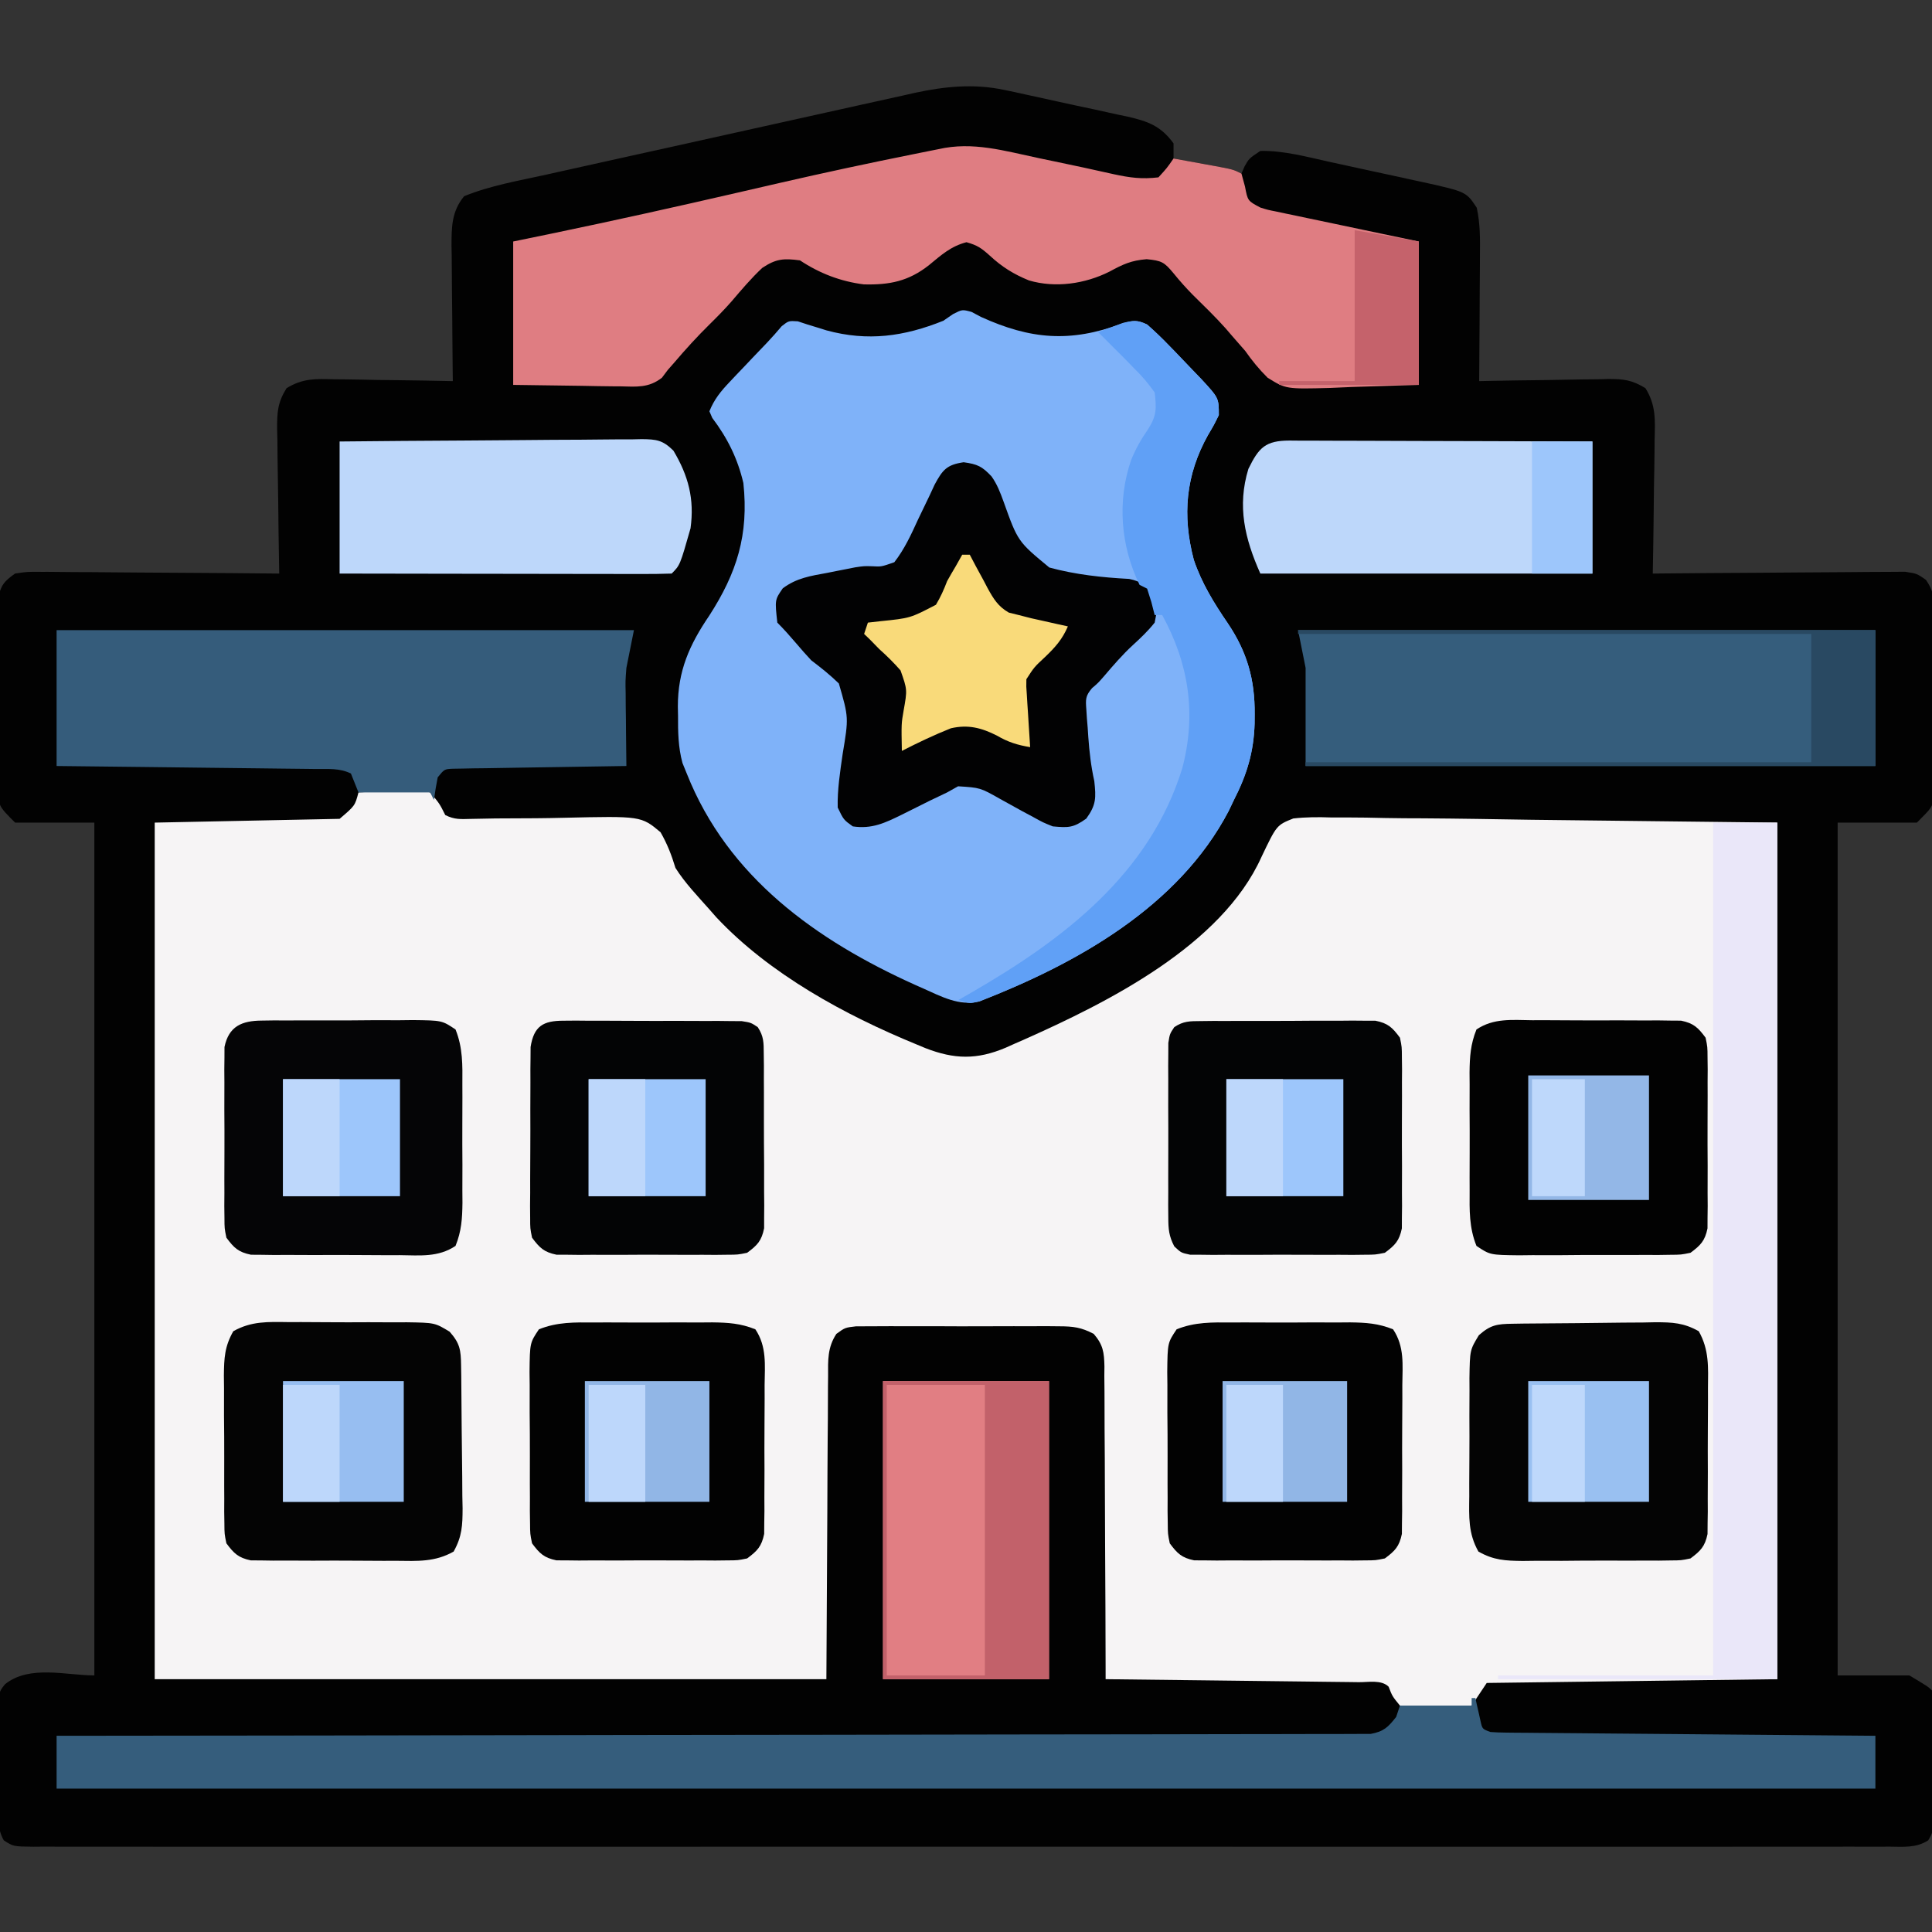 <?xml version="1.0" encoding="UTF-8"?>
<svg version="1.1" xmlns="http://www.w3.org/2000/svg" width="512" height="512">
<rect width="100%" height="100%" fill="#333333" stroke="none"/>
<path d="M0 0 C1.326 0.276 1.326 0.276 2.679 0.558 C4.054 0.862 4.054 0.862 5.458 1.173 C6.431 1.383 7.403 1.593 8.406 1.81 C10.445 2.254 12.482 2.704 14.519 3.159 C17.63 3.85 20.747 4.509 23.866 5.167 C25.855 5.605 27.844 6.044 29.833 6.486 C30.76 6.679 31.687 6.871 32.642 7.07 C37.996 8.302 41.44 9.518 44.813 14.161 C44.813 15.481 44.813 16.801 44.813 18.161 C45.945 18.366 47.077 18.571 48.243 18.782 C49.725 19.054 51.206 19.327 52.688 19.599 C53.435 19.734 54.181 19.868 54.95 20.007 C60.587 21.048 60.587 21.048 62.813 22.161 C63.215 21.233 63.215 21.233 63.626 20.286 C64.813 18.161 64.813 18.161 67.813 16.161 C74.011 16.015 80.426 17.802 86.45 19.122 C87.775 19.409 87.775 19.409 89.126 19.702 C90.978 20.105 92.829 20.51 94.68 20.917 C97.502 21.537 100.326 22.142 103.151 22.747 C104.959 23.142 106.767 23.538 108.575 23.935 C109.413 24.113 110.25 24.291 111.113 24.475 C122.385 26.992 122.385 26.992 125.176 31.23 C126.109 35.521 126.058 39.678 126.009 44.056 C126.004 45.477 126.004 45.477 126 46.927 C125.989 49.943 125.964 52.958 125.938 55.974 C125.928 58.023 125.919 60.072 125.911 62.12 C125.889 67.134 125.854 72.148 125.813 77.161 C127.637 77.122 127.637 77.122 129.498 77.082 C134.017 76.991 138.536 76.934 143.056 76.887 C145.01 76.862 146.965 76.828 148.919 76.784 C151.732 76.723 154.543 76.695 157.356 76.673 C158.227 76.647 159.098 76.621 159.996 76.595 C164.11 76.593 166.301 76.848 169.874 79.032 C172.698 83.588 172.44 87.454 172.302 92.712 C172.294 93.726 172.287 94.74 172.28 95.785 C172.252 99.015 172.189 102.244 172.126 105.474 C172.101 107.667 172.078 109.861 172.057 112.054 C172.002 117.424 171.919 122.792 171.813 128.161 C172.681 128.152 173.549 128.144 174.444 128.134 C182.625 128.054 190.805 127.993 198.987 127.954 C203.193 127.933 207.398 127.905 211.604 127.86 C215.663 127.816 219.722 127.792 223.781 127.782 C225.33 127.774 226.878 127.76 228.427 127.738 C230.596 127.709 232.764 127.705 234.933 127.707 C236.168 127.698 237.403 127.69 238.675 127.68 C241.813 128.161 241.813 128.161 244.211 129.833 C246.203 132.727 246.32 134.378 246.331 137.876 C246.35 139.598 246.35 139.598 246.369 141.355 C246.357 143.208 246.357 143.208 246.344 145.099 C246.348 146.371 246.352 147.643 246.356 148.954 C246.359 151.645 246.353 154.333 246.335 157.024 C246.312 160.467 246.325 163.91 246.349 167.353 C246.367 170.644 246.354 173.934 246.344 177.224 C246.353 178.459 246.361 179.695 246.369 180.968 C246.35 182.69 246.35 182.69 246.331 184.447 C246.328 185.456 246.324 186.465 246.321 187.505 C245.813 190.161 245.813 190.161 241.813 194.161 C234.883 194.161 227.953 194.161 220.813 194.161 C220.813 268.741 220.813 343.321 220.813 420.161 C227.083 420.161 233.353 420.161 239.813 420.161 C244.813 423.161 244.813 423.161 245.813 424.161 C245.939 426.938 246.002 429.688 246.016 432.466 C246.022 433.301 246.028 434.136 246.034 434.996 C246.043 436.767 246.05 438.537 246.053 440.307 C246.063 443.018 246.094 445.728 246.126 448.439 C246.132 450.156 246.138 451.874 246.141 453.591 C246.154 454.404 246.166 455.216 246.179 456.053 C246.157 461.576 246.157 461.576 244.807 463.876 C241.618 465.932 238.225 465.571 234.55 465.539 C233.693 465.543 232.836 465.548 231.953 465.552 C229.056 465.563 226.16 465.553 223.263 465.542 C221.175 465.546 219.088 465.551 217 465.557 C211.243 465.569 205.487 465.563 199.73 465.554 C193.53 465.547 187.329 465.557 181.129 465.565 C169.677 465.578 158.226 465.577 146.775 465.569 C136.197 465.561 125.619 465.559 115.041 465.563 C114.34 465.563 113.64 465.563 112.918 465.564 C110.073 465.564 107.228 465.565 104.383 465.566 C77.681 465.576 50.979 465.567 24.277 465.551 C0.538 465.537 -23.2 465.538 -46.939 465.552 C-73.591 465.569 -100.243 465.575 -126.896 465.566 C-129.736 465.565 -132.575 465.564 -135.415 465.563 C-136.114 465.563 -136.813 465.562 -137.534 465.562 C-148.107 465.559 -158.679 465.563 -169.252 465.57 C-181.27 465.579 -193.289 465.576 -205.307 465.56 C-211.444 465.553 -217.581 465.549 -223.718 465.559 C-229.328 465.568 -234.939 465.563 -240.549 465.547 C-242.586 465.544 -244.623 465.546 -246.66 465.553 C-249.415 465.562 -252.169 465.553 -254.924 465.539 C-255.727 465.546 -256.53 465.553 -257.357 465.56 C-262.654 465.506 -262.654 465.506 -265.179 463.874 C-267.01 460.762 -266.612 457.173 -266.585 453.661 C-266.588 452.829 -266.591 451.997 -266.594 451.14 C-266.596 449.381 -266.59 447.623 -266.578 445.865 C-266.562 443.171 -266.578 440.48 -266.597 437.786 C-266.595 436.078 -266.591 434.37 -266.585 432.661 C-266.591 431.855 -266.597 431.049 -266.604 430.218 C-266.533 424.595 -266.533 424.595 -264.85 422.488 C-258.354 417.308 -248.669 420.161 -241.187 420.161 C-241.187 345.581 -241.187 271.001 -241.187 194.161 C-248.117 194.161 -255.047 194.161 -262.187 194.161 C-266.688 189.66 -266.688 189.66 -266.704 184.447 C-266.717 183.299 -266.73 182.151 -266.743 180.968 C-266.734 179.732 -266.726 178.497 -266.718 177.224 C-266.722 175.952 -266.726 174.679 -266.73 173.369 C-266.732 170.678 -266.727 167.989 -266.708 165.299 C-266.685 161.855 -266.699 158.413 -266.723 154.969 C-266.74 151.679 -266.728 148.389 -266.718 145.099 C-266.726 143.863 -266.734 142.628 -266.743 141.355 C-266.73 140.207 -266.717 139.059 -266.704 137.876 C-266.701 136.867 -266.698 135.857 -266.695 134.817 C-266.028 131.33 -265.093 130.187 -262.187 128.161 C-259.048 127.68 -259.048 127.68 -255.307 127.707 C-254.624 127.707 -253.94 127.706 -253.236 127.706 C-250.985 127.708 -248.735 127.739 -246.484 127.771 C-244.92 127.778 -243.356 127.784 -241.793 127.788 C-237.682 127.803 -233.573 127.842 -229.463 127.887 C-225.267 127.928 -221.07 127.946 -216.874 127.966 C-208.645 128.009 -200.416 128.077 -192.187 128.161 C-192.198 127.596 -192.209 127.031 -192.22 126.449 C-192.331 120.56 -192.406 114.672 -192.461 108.783 C-192.487 106.586 -192.521 104.389 -192.564 102.192 C-192.625 99.032 -192.653 95.873 -192.675 92.712 C-192.701 91.732 -192.727 90.751 -192.753 89.741 C-192.755 85.329 -192.609 82.842 -190.247 79.032 C-185.984 76.426 -182.634 76.528 -177.73 76.673 C-176.827 76.68 -175.924 76.687 -174.993 76.695 C-172.12 76.722 -169.248 76.785 -166.374 76.849 C-164.422 76.874 -162.469 76.897 -160.517 76.917 C-155.739 76.972 -150.963 77.059 -146.187 77.161 C-146.202 75.89 -146.218 74.619 -146.234 73.309 C-146.289 68.579 -146.323 63.85 -146.352 59.119 C-146.367 57.075 -146.387 55.03 -146.413 52.986 C-146.45 50.042 -146.467 47.098 -146.48 44.154 C-146.495 43.244 -146.511 42.334 -146.527 41.397 C-146.528 36.337 -146.525 32.222 -143.187 28.161 C-136.291 25.336 -128.633 24.037 -121.378 22.434 C-120.242 22.18 -119.106 21.926 -117.935 21.664 C-114.207 20.832 -110.478 20.006 -106.749 19.181 C-104.802 18.749 -102.854 18.317 -100.907 17.884 C-94.794 16.528 -88.681 15.176 -82.567 13.827 C-76.283 12.44 -70.002 11.042 -63.723 9.639 C-58.306 8.43 -52.887 7.229 -47.467 6.034 C-44.241 5.323 -41.015 4.607 -37.792 3.885 C-34.195 3.08 -30.596 2.289 -26.995 1.5 C-25.944 1.262 -24.892 1.024 -23.808 0.778 C-15.817 -0.949 -8.071 -1.722 0 0 Z " fill="#020202" transform="translate(266.187,23.839)"/>
<path d="M0 0 C3.083 -0.175 6.164 -0.281 9.25 -0.375 C10.123 -0.425 10.995 -0.476 11.895 -0.527 C14.397 -0.585 16.56 -0.57 19 0 C21.484 2.961 21.484 2.961 23 6 C25.5 7.25 27.096 7.079 29.889 7.015 C30.908 6.996 31.926 6.977 32.975 6.958 C34.08 6.937 35.186 6.916 36.324 6.895 C39.877 6.87 43.43 6.857 46.983 6.844 C49.444 6.823 51.905 6.783 54.365 6.722 C74.905 6.249 74.905 6.249 80.05 10.549 C81.84 13.667 82.956 16.57 84 20 C86.517 23.994 89.874 27.474 93 31 C93.602 31.686 94.204 32.372 94.824 33.078 C108.928 48.131 128.932 59.005 147.812 66.75 C148.618 67.085 149.423 67.421 150.253 67.766 C157.895 70.737 163.846 70.887 171.493 67.665 C172.259 67.321 173.024 66.978 173.812 66.625 C174.63 66.268 175.448 65.911 176.29 65.542 C198.431 55.692 228.731 40.622 239.298 17.111 C243.328 8.67 243.328 8.67 247.73 6.906 C251.146 6.52 254.384 6.514 257.82 6.638 C259.119 6.636 260.419 6.635 261.757 6.633 C265.258 6.631 268.755 6.7 272.254 6.785 C275.544 6.853 278.832 6.856 282.122 6.865 C291.728 6.928 301.333 7.095 310.938 7.25 C332.408 7.497 353.879 7.745 376 8 C376 82.91 376 157.82 376 235 C337.885 235.495 337.885 235.495 299 236 C297.68 237.98 296.36 239.96 295 242 C292.849 242.76 292.849 242.76 290.559 242.762 C289.728 242.765 288.897 242.768 288.041 242.771 C286.752 242.73 286.752 242.73 285.438 242.688 C284.143 242.71 284.143 242.71 282.822 242.732 C280.426 242.701 278.321 242.598 276 242 C273.973 239.52 273.973 239.52 273 237 C271.086 235.086 267.629 235.825 265.094 235.795 C264.372 235.785 263.65 235.775 262.906 235.765 C260.509 235.733 258.112 235.708 255.715 235.684 C254.057 235.663 252.4 235.642 250.742 235.621 C246.371 235.565 241.999 235.516 237.628 235.468 C233.17 235.418 228.713 235.362 224.256 235.307 C215.504 235.199 206.752 235.098 198 235 C197.999 233.894 197.997 232.788 197.996 231.648 C197.979 221.23 197.936 210.813 197.868 200.395 C197.834 195.039 197.809 189.683 197.804 184.327 C197.8 179.159 197.772 173.991 197.727 168.824 C197.714 166.851 197.709 164.878 197.714 162.905 C197.719 160.144 197.693 157.385 197.659 154.624 C197.668 153.806 197.677 152.988 197.686 152.146 C197.609 148.367 197.344 146.402 194.852 143.493 C191.537 141.757 189.444 141.493 185.713 141.482 C184.465 141.47 183.217 141.457 181.931 141.444 C180.578 141.451 179.224 141.46 177.871 141.469 C176.475 141.466 175.08 141.462 173.684 141.457 C170.764 141.451 167.845 141.46 164.926 141.479 C161.188 141.501 157.45 141.488 153.712 141.464 C150.832 141.45 147.952 141.454 145.072 141.465 C143.694 141.467 142.316 141.464 140.937 141.455 C139.011 141.445 137.084 141.463 135.158 141.482 C134.063 141.486 132.968 141.489 131.839 141.492 C128.949 141.824 128.949 141.824 126.649 143.493 C124.286 147.085 124.429 150.465 124.454 154.624 C124.444 155.507 124.433 156.389 124.423 157.299 C124.393 160.153 124.392 163.006 124.391 165.859 C124.377 167.623 124.361 169.386 124.343 171.149 C124.291 177.682 124.272 184.216 124.25 190.75 C124.168 205.352 124.085 219.955 124 235 C65.26 235 6.52 235 -54 235 C-54 160.09 -54 85.18 -54 8 C-37.83 7.67 -21.66 7.34 -5 7 C-0.925 3.522 -0.925 3.522 0 0 Z " fill="#F6F4F5" transform="translate(95,210)"/>
<path d="M0 0 C0.844 0.446 1.689 0.892 2.559 1.352 C15.687 7.311 26.178 8.179 39.816 3.129 C42.802 2.282 43.793 2.01 46.559 3.352 C48.607 5.158 50.487 6.95 52.371 8.914 C52.899 9.455 53.426 9.997 53.97 10.555 C55.509 12.144 57.035 13.746 58.559 15.352 C59.717 16.556 59.717 16.556 60.898 17.785 C65.559 22.827 65.559 22.827 65.559 27.352 C64.316 29.902 64.316 29.902 62.684 32.664 C56.779 43.247 55.824 53.933 58.934 65.727 C61.027 71.908 64.278 77.174 67.941 82.533 C73.064 90.137 75.133 97.451 75.059 106.602 C75.053 107.429 75.047 108.256 75.041 109.108 C74.825 116.61 72.994 122.665 69.559 129.352 C69.097 130.32 68.636 131.288 68.16 132.285 C54.878 157.67 27.857 172.654 2.152 182.742 C-3.302 184.024 -7.887 181.481 -12.816 179.289 C-13.515 178.979 -14.214 178.669 -14.935 178.349 C-41.065 166.577 -64.557 149.83 -75.441 122.352 C-76.006 120.965 -76.006 120.965 -76.582 119.551 C-77.716 115.329 -77.771 111.391 -77.754 107.039 C-77.77 106.235 -77.786 105.432 -77.803 104.604 C-77.81 95.15 -74.737 88.243 -69.504 80.539 C-62.169 69.174 -58.973 59.082 -60.441 45.352 C-61.967 38.84 -64.661 33.426 -68.684 28.105 C-68.934 27.527 -69.184 26.948 -69.441 26.352 C-68.195 23.212 -66.416 21.034 -64.105 18.602 C-63.453 17.911 -62.801 17.22 -62.129 16.508 C-61.108 15.44 -61.108 15.44 -60.066 14.352 C-59.394 13.64 -58.721 12.928 -58.027 12.195 C-56.734 10.831 -55.434 9.472 -54.126 8.121 C-52.794 6.722 -51.524 5.265 -50.277 3.789 C-48.441 2.352 -48.441 2.352 -46.008 2.504 C-45.161 2.784 -44.314 3.063 -43.441 3.352 C-42.625 3.6 -41.809 3.849 -40.969 4.105 C-40.114 4.372 -39.259 4.639 -38.379 4.914 C-27.446 7.87 -17.896 6.547 -7.441 2.352 C-6.594 1.77 -5.748 1.189 -4.875 0.59 C-2.441 -0.648 -2.441 -0.648 0 0 Z " fill="#7FB2F9" transform="translate(257.441,82.648)"/>
<path d="M0 0 C1.907 0.397 1.907 0.397 3.854 0.803 C9.145 1.908 14.432 3.025 19.703 4.227 C24.032 5.164 27.162 5.585 31.562 5.062 C33.801 2.612 33.801 2.612 35.562 0.062 C38.188 0.538 40.813 1.018 43.438 1.5 C44.184 1.635 44.93 1.769 45.699 1.908 C51.336 2.949 51.336 2.949 53.562 4.062 C53.872 5.197 54.181 6.331 54.5 7.5 C55.219 11.295 55.219 11.295 58.562 13.062 C60.551 13.684 60.551 13.684 62.759 14.116 C63.599 14.296 64.44 14.476 65.306 14.661 C66.209 14.848 67.112 15.034 68.043 15.227 C68.971 15.423 69.899 15.62 70.855 15.823 C73.819 16.451 76.784 17.069 79.75 17.688 C81.76 18.111 83.77 18.536 85.779 18.961 C90.705 20.003 95.634 21.032 100.562 22.062 C100.562 34.602 100.562 47.142 100.562 60.062 C94.643 60.248 88.724 60.434 82.625 60.625 C80.775 60.707 78.926 60.789 77.02 60.873 C65.359 61.174 65.359 61.174 60.486 58.16 C58.222 55.909 56.392 53.672 54.562 51.062 C53.408 49.718 52.243 48.383 51.062 47.062 C50.508 46.415 49.954 45.768 49.383 45.102 C46.606 41.991 43.615 39.104 40.645 36.18 C38.863 34.368 37.224 32.534 35.625 30.562 C33.077 27.474 32.404 27.147 28.438 26.75 C24.3 27.084 22.153 28.109 18.594 30.039 C12.124 33.299 4.23 34.443 -2.762 32.375 C-6.822 30.721 -9.912 28.793 -13.125 25.812 C-15.356 23.816 -16.356 23.086 -19.312 22.25 C-23.468 23.33 -25.939 25.606 -29.223 28.305 C-34.649 32.612 -39.763 33.603 -46.516 33.426 C-52.646 32.664 -58.313 30.479 -63.438 27.062 C-67.761 26.491 -69.773 26.62 -73.438 29.062 C-76.377 31.823 -78.974 34.89 -81.586 37.957 C-83.458 40.086 -85.415 42.075 -87.438 44.062 C-90.733 47.307 -93.8 50.683 -96.797 54.203 C-97.609 55.124 -97.609 55.124 -98.438 56.062 C-98.956 56.753 -99.475 57.443 -100.01 58.154 C-103.472 60.876 -106.708 60.564 -110.922 60.453 C-111.645 60.449 -112.369 60.445 -113.114 60.441 C-115.805 60.42 -118.496 60.364 -121.188 60.312 C-127.21 60.23 -133.232 60.148 -139.438 60.062 C-139.438 47.523 -139.438 34.983 -139.438 22.062 C-136.034 21.361 -132.631 20.66 -129.125 19.938 C-112.695 16.525 -96.316 12.884 -79.965 9.113 C-76.997 8.429 -74.03 7.746 -71.062 7.062 C-70.329 6.893 -69.595 6.724 -68.839 6.55 C-56.975 3.819 -45.082 1.271 -33.145 -1.123 C-32.023 -1.349 -30.902 -1.576 -29.746 -1.809 C-28.764 -2.004 -27.783 -2.199 -26.771 -2.4 C-17.641 -4.502 -9.301 -1.96 0 0 Z " fill="#DF7D82" transform="translate(275.438,41.938)"/>
<path d="M0 0 C0.33 0 0.66 0 1 0 C1.121 0.566 1.242 1.132 1.367 1.715 C1.535 2.448 1.702 3.182 1.875 3.938 C2.037 4.668 2.2 5.399 2.367 6.152 C2.83 8.207 2.83 8.207 5 9 C6.368 9.103 7.741 9.146 9.113 9.158 C9.974 9.168 10.835 9.178 11.722 9.188 C12.668 9.194 13.615 9.199 14.59 9.205 C15.585 9.215 16.581 9.225 17.606 9.235 C20.907 9.267 24.207 9.292 27.508 9.316 C29.792 9.337 32.076 9.358 34.36 9.379 C40.38 9.435 46.4 9.484 52.421 9.532 C58.56 9.582 64.7 9.638 70.84 9.693 C82.893 9.801 94.947 9.902 107 10 C107 14.62 107 19.24 107 24 C-52.06 24 -211.12 24 -375 24 C-375 19.38 -375 14.76 -375 10 C-373.195 9.999 -371.389 9.997 -369.529 9.996 C-326.706 9.96 -283.882 9.904 -241.058 9.822 C-235.791 9.812 -230.524 9.802 -225.256 9.792 C-224.208 9.791 -223.159 9.789 -222.079 9.787 C-205.084 9.756 -188.089 9.739 -171.095 9.727 C-153.666 9.714 -136.236 9.687 -118.807 9.645 C-108.046 9.62 -97.286 9.607 -86.525 9.609 C-79.153 9.609 -71.781 9.594 -64.408 9.568 C-60.151 9.553 -55.893 9.545 -51.636 9.554 C-47.741 9.562 -43.846 9.552 -39.951 9.528 C-38.539 9.522 -37.128 9.523 -35.716 9.531 C-33.802 9.542 -31.888 9.526 -29.974 9.508 C-28.377 9.506 -28.377 9.506 -26.747 9.503 C-23.297 8.871 -22.139 7.729 -20 5 C-19.67 4.01 -19.34 3.02 -19 2 C-12.73 2 -6.46 2 0 2 C0 1.34 0 0.68 0 0 Z " fill="#355D7C" transform="translate(390,450)"/>
<path d="M0 0 C50.49 0 100.98 0 153 0 C152.34 3.3 151.68 6.6 151 10 C150.733 13.456 150.733 13.456 150.805 16.664 C150.811 17.805 150.818 18.946 150.824 20.121 C150.841 21.277 150.858 22.434 150.875 23.625 C150.884 24.82 150.893 26.015 150.902 27.246 C150.926 30.164 150.958 33.082 151 36 C150.403 36.008 149.806 36.016 149.191 36.025 C142.995 36.11 136.798 36.21 130.602 36.317 C128.288 36.356 125.973 36.391 123.659 36.422 C120.337 36.467 117.016 36.525 113.695 36.586 C112.656 36.597 111.616 36.609 110.545 36.621 C109.584 36.641 108.623 36.661 107.633 36.681 C106.785 36.694 105.937 36.708 105.063 36.722 C102.778 36.818 102.778 36.818 101 39 C100.602 40.988 100.262 42.989 100 45 C99.67 44.34 99.34 43.68 99 43 C92.73 43 86.46 43 80 43 C79.01 40.525 79.01 40.525 78 38 C75.046 36.523 72.037 36.821 68.796 36.795 C68.055 36.785 67.313 36.775 66.549 36.765 C64.093 36.733 61.636 36.708 59.18 36.684 C57.479 36.663 55.778 36.642 54.076 36.621 C49.595 36.565 45.113 36.516 40.632 36.468 C35.257 36.409 29.882 36.343 24.508 36.277 C16.338 36.179 8.169 36.091 0 36 C0 24.12 0 12.24 0 0 Z " fill="#355C7B" transform="translate(15,167)"/>
<path d="M0 0 C3.684 0.508 4.894 1.106 7.392 3.748 C8.889 5.875 9.68 7.964 10.57 10.406 C14.363 21.009 14.363 21.009 22.709 27.899 C29.654 29.783 36.693 30.542 43.867 30.92 C47.287 31.639 48.5 32.769 50.625 35.5 C51.375 38.75 51.375 38.75 50.625 42.5 C48.866 44.71 46.947 46.543 44.859 48.445 C42.056 51.023 39.638 53.846 37.168 56.738 C35.625 58.5 35.625 58.5 34.035 59.857 C32.246 61.941 32.32 62.854 32.516 65.555 C32.566 66.335 32.616 67.114 32.668 67.918 C32.736 68.729 32.805 69.54 32.875 70.375 C32.928 71.178 32.981 71.981 33.035 72.809 C33.317 76.784 33.761 80.603 34.625 84.5 C35.1 88.938 35.15 90.774 32.5 94.438 C29.066 96.901 27.761 96.873 23.625 96.5 C21.02 95.458 21.02 95.458 18.438 94.023 C17.491 93.518 16.545 93.013 15.57 92.492 C13.603 91.412 11.64 90.326 9.68 89.234 C4.388 86.243 4.388 86.243 -1.469 85.875 C-2.428 86.411 -3.387 86.948 -4.375 87.5 C-5.883 88.227 -7.394 88.948 -8.906 89.664 C-11.406 90.896 -13.901 92.138 -16.387 93.398 C-20.834 95.576 -24.298 97.26 -29.375 96.5 C-31.812 94.75 -31.812 94.75 -33.375 91.5 C-33.485 86.751 -32.734 82.026 -32.067 77.332 C-30.452 67.668 -30.452 67.668 -33.07 58.629 C-35.383 56.367 -37.8 54.455 -40.375 52.5 C-41.725 51.055 -43.04 49.577 -44.312 48.062 C-45.959 46.136 -47.582 44.293 -49.375 42.5 C-50.045 36.469 -50.045 36.469 -47.93 33.41 C-44.259 30.666 -40.576 30.125 -36.125 29.312 C-34.893 29.066 -34.893 29.066 -33.637 28.814 C-32.823 28.655 -32.01 28.496 -31.172 28.332 C-30.365 28.173 -29.558 28.013 -28.727 27.849 C-26.375 27.5 -26.375 27.5 -24.204 27.565 C-21.831 27.703 -21.831 27.703 -18.375 26.5 C-15.655 23.004 -13.899 19.139 -12.062 15.125 C-11.05 13.011 -10.033 10.899 -9.012 8.789 C-8.576 7.848 -8.14 6.906 -7.69 5.936 C-5.568 2.006 -4.497 0.666 0 0 Z " fill="#020203" transform="translate(255.375,122.5)"/>
<path d="M0 0 C50.49 0 100.98 0 153 0 C153 11.88 153 23.76 153 36 C103.17 36 53.34 36 2 36 C2 27.42 2 18.84 2 10 C1.34 6.7 0.68 3.4 0 0 Z " fill="#355D7C" transform="translate(344,167)"/>
<path d="M0 0 C5.61 0 11.22 0 17 0 C17 74.91 17 149.82 17 227 C-7.42 227 -31.84 227 -57 227 C-57 226.67 -57 226.34 -57 226 C-38.19 226 -19.38 226 0 226 C0 151.42 0 76.84 0 0 Z " fill="#EAE7F9" transform="translate(454,218)"/>
<path d="M0 0 C1.005 -0.016 2.01 -0.032 3.045 -0.049 C7.642 -0.093 12.239 -0.134 16.836 -0.157 C19.262 -0.174 21.688 -0.201 24.114 -0.239 C27.608 -0.294 31.102 -0.316 34.596 -0.331 C35.68 -0.353 36.763 -0.376 37.88 -0.399 C42.413 -0.387 45.358 -0.263 49.355 1.979 C52.15 6.925 51.866 11.544 51.8 17.134 C51.802 18.294 51.804 19.454 51.807 20.649 C51.806 23.097 51.793 25.546 51.768 27.994 C51.733 31.746 51.747 35.494 51.766 39.246 C51.759 41.625 51.75 44.005 51.737 46.384 C51.742 47.507 51.747 48.63 51.752 49.787 C51.728 51.354 51.728 51.354 51.704 52.953 C51.698 53.87 51.692 54.788 51.685 55.733 C50.997 59.025 49.851 60.2 47.171 62.193 C44.711 62.708 44.711 62.708 41.931 62.726 C40.886 62.742 39.841 62.758 38.765 62.774 C37.642 62.769 36.519 62.764 35.362 62.759 C34.203 62.765 33.044 62.772 31.85 62.778 C29.4 62.785 26.95 62.782 24.5 62.769 C20.75 62.755 17.004 62.789 13.255 62.828 C10.874 62.829 8.493 62.827 6.112 62.822 C4.991 62.835 3.87 62.848 2.715 62.862 C-1.91 62.807 -4.972 62.68 -9.036 60.37 C-11.752 55.558 -11.525 51.163 -11.458 45.724 C-11.461 44.611 -11.463 43.498 -11.466 42.351 C-11.465 40.001 -11.451 37.651 -11.426 35.301 C-11.392 31.705 -11.406 28.113 -11.425 24.517 C-11.418 22.232 -11.408 19.947 -11.396 17.662 C-11.401 16.588 -11.406 15.513 -11.411 14.407 C-11.293 6.959 -11.293 6.959 -8.919 3.039 C-5.807 0.29 -4.066 0.059 0 0 Z " fill="#040404" transform="translate(400.829,350.807)"/>
<path d="M0 0 C1.113 -0.002 2.226 -0.005 3.373 -0.007 C5.723 -0.006 8.073 0.007 10.423 0.032 C14.019 0.066 17.612 0.053 21.207 0.033 C23.492 0.04 25.777 0.05 28.062 0.062 C29.137 0.058 30.211 0.053 31.317 0.047 C38.765 0.165 38.765 0.165 42.686 2.539 C45.434 5.651 45.665 7.393 45.724 11.458 C45.74 12.463 45.756 13.468 45.773 14.503 C45.817 19.1 45.858 23.697 45.881 28.295 C45.898 30.721 45.925 33.146 45.963 35.572 C46.018 39.067 46.04 42.56 46.055 46.055 C46.077 47.138 46.1 48.222 46.123 49.338 C46.111 53.871 45.987 56.816 43.745 60.813 C38.799 63.608 34.18 63.324 28.59 63.258 C26.85 63.261 26.85 63.261 25.075 63.265 C22.627 63.264 20.178 63.251 17.73 63.226 C13.979 63.191 10.23 63.205 6.479 63.225 C4.099 63.218 1.719 63.208 -0.66 63.195 C-2.345 63.203 -2.345 63.203 -4.063 63.21 C-5.63 63.187 -5.63 63.187 -7.229 63.162 C-8.605 63.153 -8.605 63.153 -10.009 63.144 C-13.301 62.455 -14.476 61.309 -16.469 58.629 C-16.983 56.169 -16.983 56.169 -17.002 53.389 C-17.018 52.344 -17.034 51.3 -17.05 50.223 C-17.043 48.539 -17.043 48.539 -17.035 46.82 C-17.041 45.661 -17.048 44.503 -17.054 43.309 C-17.061 40.858 -17.058 38.408 -17.045 35.958 C-17.031 32.209 -17.065 28.462 -17.104 24.713 C-17.104 22.332 -17.103 19.951 -17.098 17.57 C-17.111 16.449 -17.124 15.328 -17.138 14.173 C-17.083 9.548 -16.956 6.486 -14.646 2.422 C-9.834 -0.293 -5.439 -0.067 0 0 Z " fill="#040404" transform="translate(76.469,350.371)"/>
<path d="M0 0 C1.113 -0.004 2.226 -0.008 3.373 -0.012 C5.723 -0.014 8.073 -0.007 10.423 0.01 C14.019 0.031 17.612 0.01 21.207 -0.016 C23.492 -0.013 25.777 -0.008 28.062 0 C29.137 -0.008 30.211 -0.016 31.317 -0.025 C35.514 0.028 38.797 0.235 42.709 1.811 C45.771 6.382 45.222 11.223 45.16 16.594 C45.163 17.777 45.165 18.961 45.167 20.18 C45.166 22.682 45.153 25.183 45.128 27.685 C45.094 31.517 45.108 35.347 45.127 39.18 C45.12 41.609 45.11 44.039 45.098 46.469 C45.103 47.617 45.108 48.765 45.113 49.948 C45.089 51.549 45.089 51.549 45.065 53.184 C45.058 54.122 45.052 55.06 45.046 56.027 C44.363 59.352 43.242 60.526 40.531 62.531 C38.065 63.039 38.065 63.039 35.275 63.049 C33.704 63.068 33.704 63.068 32.1 63.087 C30.411 63.075 30.411 63.075 28.688 63.062 C26.946 63.068 26.946 63.068 25.169 63.074 C22.714 63.077 20.26 63.069 17.805 63.053 C14.045 63.031 10.287 63.053 6.527 63.078 C4.143 63.075 1.759 63.07 -0.625 63.062 C-1.751 63.071 -2.877 63.079 -4.037 63.087 C-5.085 63.074 -6.133 63.062 -7.213 63.049 C-8.133 63.046 -9.054 63.042 -10.003 63.039 C-13.306 62.359 -14.475 61.223 -16.469 58.531 C-16.983 56.027 -16.983 56.027 -17.002 53.184 C-17.018 52.116 -17.034 51.048 -17.05 49.948 C-17.045 48.8 -17.04 47.652 -17.035 46.469 C-17.041 45.285 -17.048 44.102 -17.054 42.883 C-17.061 40.381 -17.058 37.879 -17.045 35.378 C-17.031 31.545 -17.065 27.715 -17.104 23.883 C-17.104 21.453 -17.103 19.023 -17.098 16.594 C-17.111 15.446 -17.124 14.298 -17.138 13.115 C-17.047 5.395 -17.047 5.395 -14.646 1.811 C-9.785 -0.147 -5.195 -0.039 0 0 Z " fill="#020202" transform="translate(326.469,350.469)"/>
<path d="M0 0 C1.113 -0.004 2.226 -0.008 3.373 -0.012 C5.723 -0.014 8.073 -0.007 10.423 0.01 C14.019 0.031 17.612 0.01 21.207 -0.016 C23.492 -0.013 25.777 -0.008 28.062 0 C29.137 -0.008 30.211 -0.016 31.317 -0.025 C35.514 0.028 38.797 0.235 42.709 1.811 C45.771 6.382 45.222 11.223 45.16 16.594 C45.163 17.777 45.165 18.961 45.167 20.18 C45.166 22.682 45.153 25.183 45.128 27.685 C45.094 31.517 45.108 35.347 45.127 39.18 C45.12 41.609 45.11 44.039 45.098 46.469 C45.103 47.617 45.108 48.765 45.113 49.948 C45.089 51.549 45.089 51.549 45.065 53.184 C45.058 54.122 45.052 55.06 45.046 56.027 C44.363 59.352 43.242 60.526 40.531 62.531 C38.065 63.039 38.065 63.039 35.275 63.049 C33.704 63.068 33.704 63.068 32.1 63.087 C30.411 63.075 30.411 63.075 28.688 63.062 C26.946 63.068 26.946 63.068 25.169 63.074 C22.714 63.077 20.26 63.069 17.805 63.053 C14.045 63.031 10.287 63.053 6.527 63.078 C4.143 63.075 1.759 63.07 -0.625 63.062 C-1.751 63.071 -2.877 63.079 -4.037 63.087 C-5.085 63.074 -6.133 63.062 -7.213 63.049 C-8.133 63.046 -9.054 63.042 -10.003 63.039 C-13.306 62.359 -14.475 61.223 -16.469 58.531 C-16.983 56.027 -16.983 56.027 -17.002 53.184 C-17.018 52.116 -17.034 51.048 -17.05 49.948 C-17.045 48.8 -17.04 47.652 -17.035 46.469 C-17.041 45.285 -17.048 44.102 -17.054 42.883 C-17.061 40.381 -17.058 37.879 -17.045 35.378 C-17.031 31.545 -17.065 27.715 -17.104 23.883 C-17.104 21.453 -17.103 19.023 -17.098 16.594 C-17.111 15.446 -17.124 14.298 -17.138 13.115 C-17.047 5.395 -17.047 5.395 -14.646 1.811 C-9.785 -0.147 -5.195 -0.039 0 0 Z " fill="#020202" transform="translate(157.469,350.469)"/>
<path d="M0 0 C1.183 -0.002 2.367 -0.005 3.586 -0.007 C6.088 -0.006 8.589 0.007 11.091 0.032 C14.923 0.066 18.753 0.053 22.586 0.033 C25.016 0.04 27.445 0.05 29.875 0.062 C31.023 0.058 32.171 0.053 33.354 0.047 C34.956 0.071 34.956 0.071 36.59 0.095 C37.528 0.102 38.467 0.108 39.433 0.114 C42.758 0.798 43.932 1.919 45.938 4.629 C46.445 7.095 46.445 7.095 46.455 9.885 C46.468 10.933 46.48 11.981 46.493 13.06 C46.485 14.186 46.477 15.312 46.469 16.473 C46.473 17.634 46.476 18.795 46.48 19.992 C46.483 22.446 46.476 24.901 46.459 27.355 C46.438 31.115 46.459 34.873 46.484 38.633 C46.482 41.017 46.477 43.401 46.469 45.785 C46.477 46.911 46.485 48.037 46.493 49.198 C46.481 50.246 46.468 51.293 46.455 52.373 C46.45 53.754 46.45 53.754 46.445 55.163 C45.765 58.466 44.63 59.635 41.938 61.629 C39.433 62.144 39.433 62.144 36.59 62.162 C34.988 62.186 34.988 62.186 33.354 62.21 C32.206 62.205 31.058 62.2 29.875 62.195 C28.1 62.205 28.1 62.205 26.289 62.214 C23.787 62.221 21.286 62.218 18.784 62.205 C14.952 62.191 11.121 62.226 7.289 62.264 C4.859 62.265 2.43 62.263 0 62.258 C-1.722 62.278 -1.722 62.278 -3.479 62.298 C-11.199 62.207 -11.199 62.207 -14.783 59.806 C-16.74 54.945 -16.633 50.355 -16.594 45.16 C-16.598 44.047 -16.601 42.934 -16.605 41.787 C-16.608 39.437 -16.601 37.087 -16.584 34.737 C-16.563 31.142 -16.584 27.548 -16.609 23.953 C-16.607 21.668 -16.602 19.383 -16.594 17.098 C-16.602 16.024 -16.61 14.95 -16.618 13.843 C-16.566 9.647 -16.358 6.364 -14.783 2.451 C-10.212 -0.611 -5.371 -0.062 0 0 Z " fill="#020202" transform="translate(406.062,270.371)"/>
<path d="M0 0 C1.068 -0.016 2.136 -0.032 3.236 -0.048 C4.384 -0.043 5.532 -0.038 6.715 -0.033 C7.898 -0.039 9.082 -0.045 10.301 -0.052 C12.803 -0.059 15.304 -0.056 17.806 -0.043 C21.638 -0.029 25.468 -0.063 29.301 -0.101 C31.73 -0.102 34.16 -0.1 36.59 -0.095 C37.738 -0.109 38.886 -0.122 40.069 -0.136 C47.789 -0.045 47.789 -0.045 51.373 2.356 C53.33 7.217 53.223 11.807 53.184 17.002 C53.187 18.115 53.191 19.228 53.195 20.375 C53.198 22.725 53.191 25.075 53.174 27.426 C53.152 31.021 53.174 34.614 53.199 38.209 C53.197 40.494 53.191 42.78 53.184 45.065 C53.192 46.139 53.2 47.213 53.208 48.319 C53.155 52.516 52.948 55.799 51.373 59.711 C46.801 62.773 41.961 62.224 36.59 62.162 C34.815 62.166 34.815 62.166 33.004 62.17 C30.502 62.169 28 62.155 25.499 62.13 C21.667 62.096 17.836 62.11 14.004 62.129 C11.574 62.122 9.145 62.113 6.715 62.1 C5.567 62.105 4.419 62.11 3.236 62.115 C2.168 62.099 1.1 62.083 0 62.067 C-0.938 62.061 -1.877 62.054 -2.844 62.048 C-6.168 61.365 -7.342 60.244 -9.348 57.533 C-9.856 55.067 -9.856 55.067 -9.865 52.278 C-9.878 51.23 -9.89 50.182 -9.903 49.102 C-9.895 47.976 -9.887 46.85 -9.879 45.69 C-9.883 44.528 -9.887 43.367 -9.891 42.171 C-9.893 39.716 -9.886 37.262 -9.869 34.807 C-9.848 31.047 -9.869 27.289 -9.895 23.53 C-9.892 21.145 -9.887 18.761 -9.879 16.377 C-9.887 15.251 -9.895 14.125 -9.903 12.965 C-9.891 11.917 -9.878 10.869 -9.865 9.789 C-9.862 8.869 -9.859 7.948 -9.856 7 C-8.721 1.491 -5.237 0.035 0 0 Z " fill="#050506" transform="translate(69.348,270.467)"/>
<path d="M0 0 C1.602 -0.019 1.602 -0.019 3.236 -0.038 C4.389 -0.036 5.543 -0.033 6.731 -0.03 C8.508 -0.037 8.508 -0.037 10.321 -0.045 C12.829 -0.052 15.336 -0.05 17.844 -0.042 C21.685 -0.033 25.525 -0.062 29.365 -0.094 C31.8 -0.096 34.234 -0.095 36.668 -0.092 C38.395 -0.109 38.395 -0.109 40.156 -0.126 C41.228 -0.117 42.299 -0.107 43.402 -0.098 C44.814 -0.097 44.814 -0.097 46.255 -0.097 C49.592 0.569 50.758 1.686 52.766 4.404 C53.274 6.87 53.274 6.87 53.283 9.66 C53.296 10.708 53.309 11.756 53.322 12.835 C53.314 13.961 53.305 15.088 53.297 16.248 C53.301 17.409 53.305 18.57 53.309 19.767 C53.311 22.221 53.304 24.676 53.287 27.13 C53.266 30.89 53.287 34.648 53.313 38.408 C53.31 40.792 53.305 43.176 53.297 45.56 C53.305 46.686 53.313 47.813 53.322 48.973 C53.309 50.021 53.296 51.069 53.283 52.148 C53.279 53.529 53.279 53.529 53.274 54.938 C52.593 58.242 51.46 59.411 48.766 61.404 C46.255 61.912 46.255 61.912 43.402 61.922 C42.331 61.934 41.26 61.947 40.156 61.96 C39.005 61.952 37.854 61.944 36.668 61.935 C35.482 61.939 34.297 61.943 33.075 61.947 C30.569 61.95 28.063 61.942 25.558 61.926 C21.714 61.904 17.873 61.925 14.03 61.951 C11.597 61.948 9.164 61.943 6.731 61.935 C5.001 61.947 5.001 61.947 3.236 61.96 C2.168 61.947 1.1 61.935 0 61.922 C-0.941 61.918 -1.881 61.915 -2.85 61.912 C-5.234 61.404 -5.234 61.404 -7.037 59.707 C-8.47 56.95 -8.614 55.142 -8.622 52.041 C-8.632 50.969 -8.641 49.898 -8.651 48.795 C-8.645 47.644 -8.639 46.492 -8.633 45.306 C-8.635 44.121 -8.638 42.935 -8.641 41.713 C-8.643 39.207 -8.638 36.702 -8.625 34.196 C-8.609 30.353 -8.625 26.511 -8.644 22.668 C-8.642 20.235 -8.638 17.802 -8.633 15.369 C-8.639 14.216 -8.645 13.063 -8.651 11.874 C-8.642 10.807 -8.632 9.739 -8.622 8.638 C-8.62 7.698 -8.618 6.757 -8.615 5.788 C-8.234 3.404 -8.234 3.404 -7.037 1.602 C-4.597 -0.02 -2.922 0.017 0 0 Z " fill="#030405" transform="translate(318.234,270.596)"/>
<path d="M0 0 C1.091 -0.009 2.182 -0.019 3.307 -0.028 C4.485 -0.017 5.663 -0.006 6.877 0.006 C8.086 0.004 9.296 0.003 10.542 0.001 C13.101 0.003 15.66 0.014 18.218 0.035 C22.143 0.064 26.066 0.056 29.99 0.043 C32.473 0.049 34.956 0.057 37.439 0.068 C39.207 0.064 39.207 0.064 41.01 0.059 C42.646 0.078 42.646 0.078 44.316 0.098 C45.278 0.103 46.239 0.108 47.23 0.114 C49.658 0.502 49.658 0.502 51.467 1.7 C53.08 4.14 53.045 5.819 53.062 8.736 C53.075 9.804 53.088 10.872 53.101 11.972 C53.098 13.125 53.095 14.278 53.092 15.467 C53.097 16.651 53.102 17.836 53.108 19.057 C53.114 21.565 53.113 24.072 53.104 26.58 C53.096 30.421 53.124 34.26 53.156 38.101 C53.158 40.536 53.157 42.97 53.154 45.404 C53.171 47.131 53.171 47.131 53.188 48.892 C53.174 50.499 53.174 50.499 53.16 52.138 C53.16 53.08 53.16 54.021 53.159 54.991 C52.493 58.328 51.376 59.494 48.658 61.502 C46.192 62.01 46.192 62.01 43.402 62.019 C41.831 62.038 41.831 62.038 40.227 62.057 C38.538 62.045 38.538 62.045 36.814 62.033 C35.073 62.039 35.073 62.039 33.296 62.045 C30.841 62.047 28.387 62.04 25.932 62.023 C22.172 62.002 18.414 62.023 14.654 62.049 C12.27 62.046 9.886 62.041 7.502 62.033 C6.376 62.041 5.25 62.049 4.089 62.057 C3.042 62.045 1.994 62.032 0.914 62.019 C-0.007 62.016 -0.927 62.013 -1.876 62.01 C-5.176 61.33 -6.348 60.19 -8.342 57.502 C-8.843 55.036 -8.843 55.036 -8.844 52.246 C-8.853 51.198 -8.862 50.15 -8.872 49.07 C-8.861 47.944 -8.849 46.818 -8.838 45.658 C-8.839 44.497 -8.841 43.335 -8.842 42.139 C-8.841 39.685 -8.829 37.23 -8.808 34.776 C-8.779 31.016 -8.788 27.258 -8.801 23.498 C-8.795 21.114 -8.786 18.73 -8.775 16.345 C-8.778 15.219 -8.781 14.093 -8.784 12.933 C-8.772 11.885 -8.759 10.837 -8.746 9.758 C-8.74 8.837 -8.735 7.916 -8.729 6.968 C-7.856 1.41 -5.386 0.001 0 0 Z " fill="#030405" transform="translate(149.342,270.498)"/>
<path d="M0 0 C14.52 0 29.04 0 44 0 C44 26.07 44 52.14 44 79 C29.48 79 14.96 79 0 79 C0 52.93 0 26.86 0 0 Z " fill="#E17E83" transform="translate(234,366)"/>
<path d="M0 0 C11.144 -0.113 22.287 -0.205 33.432 -0.259 C38.606 -0.285 43.781 -0.321 48.955 -0.377 C53.948 -0.431 58.94 -0.461 63.933 -0.474 C65.839 -0.484 67.745 -0.502 69.65 -0.529 C72.318 -0.565 74.984 -0.57 77.651 -0.568 C78.441 -0.586 79.231 -0.604 80.045 -0.622 C83.963 -0.585 85.613 -0.381 88.456 2.418 C92.425 9.056 94.067 15.234 93 23 C90.215 32.785 90.215 32.785 88 35 C85.261 35.095 82.548 35.126 79.808 35.114 C78.95 35.114 78.091 35.114 77.207 35.114 C74.355 35.113 71.504 35.105 68.652 35.098 C66.681 35.096 64.709 35.094 62.738 35.093 C57.538 35.09 52.338 35.08 47.138 35.069 C41.836 35.058 36.534 35.054 31.232 35.049 C20.822 35.038 10.411 35.02 0 35 C0 23.45 0 11.9 0 0 Z " fill="#BDD7FA" transform="translate(90,117)"/>
<path d="M0 0 C0.797 0.007 1.594 0.014 2.415 0.022 C3.254 0.021 4.093 0.021 4.958 0.021 C7.739 0.022 10.52 0.038 13.301 0.054 C15.227 0.057 17.152 0.06 19.077 0.062 C24.151 0.07 29.224 0.089 34.297 0.112 C39.472 0.132 44.646 0.141 49.821 0.151 C59.978 0.173 70.136 0.208 80.293 0.249 C80.293 11.799 80.293 23.349 80.293 35.249 C51.253 35.249 22.213 35.249 -7.707 35.249 C-11.824 25.985 -13.893 17.41 -10.871 7.511 C-8.092 1.797 -6.307 0.024 0 0 Z " fill="#BDD7FA" transform="translate(341.707,116.751)"/>
<path d="M0 0 C2.049 1.806 3.928 3.599 5.812 5.562 C6.604 6.375 6.604 6.375 7.411 7.203 C8.951 8.793 10.477 10.395 12 12 C12.772 12.803 13.544 13.606 14.34 14.434 C19 19.475 19 19.475 19 24 C17.758 26.551 17.758 26.551 16.125 29.312 C10.221 39.896 9.265 50.581 12.375 62.375 C14.468 68.556 17.72 73.822 21.382 79.181 C26.505 86.786 28.575 94.1 28.5 103.25 C28.494 104.077 28.489 104.904 28.483 105.756 C28.266 113.258 26.436 119.313 23 126 C22.539 126.968 22.077 127.936 21.602 128.934 C8.326 154.306 -18.806 169.506 -44.602 179.391 C-47 180 -47 180 -50 179 C-48.9 178.371 -47.801 177.742 -46.668 177.094 C-22.177 162.968 0.64 145.647 9.309 117.621 C13.104 103.232 11.075 89.93 4 77 C3.34 77 2.68 77 2 77 C1.711 75.866 1.423 74.731 1.125 73.562 C0.754 72.387 0.383 71.211 0 70 C-0.99 69.505 -0.99 69.505 -2 69 C-7.036 58.672 -7.978 46.825 -4.25 35.938 C-2.973 32.849 -1.67 30.523 0.25 27.75 C2.547 24.14 2.499 22.233 2 18 C0.297 15.619 -1.195 13.823 -3.25 11.812 C-3.987 11.052 -3.987 11.052 -4.738 10.275 C-6.141 8.833 -7.57 7.416 -9 6 C-10.168 4.83 -10.168 4.83 -11.359 3.637 C-11.901 3.097 -12.442 2.556 -13 2 C-11.588 1.466 -10.17 0.948 -8.75 0.438 C-7.961 0.147 -7.172 -0.143 -6.359 -0.441 C-3.598 -1.095 -2.585 -1.173 0 0 Z " fill="#60A0F6" transform="translate(304,86)"/>
<path d="M0 0 C14.52 0 29.04 0 44 0 C44 26.07 44 52.14 44 79 C29.48 79 14.96 79 0 79 C0 52.93 0 26.86 0 0 Z M1 1 C1 26.41 1 51.82 1 78 C9.58 78 18.16 78 27 78 C27 52.59 27 27.18 27 1 C18.42 1 9.84 1 1 1 Z " fill="#C2616A" transform="translate(234,366)"/>
<path d="M0 0 C0.66 0 1.32 0 2 0 C2.779 1.481 2.779 1.481 3.574 2.992 C4.278 4.287 4.982 5.581 5.688 6.875 C6.197 7.851 6.197 7.851 6.717 8.848 C8.286 11.693 9.49 13.708 12.344 15.344 C13.659 15.669 13.659 15.669 15 16 C16.1 16.281 17.199 16.562 18.332 16.852 C20.055 17.234 20.055 17.234 21.812 17.625 C22.974 17.885 24.135 18.146 25.332 18.414 C26.212 18.607 27.093 18.801 28 19 C26.534 22.423 24.619 24.565 21.938 27.125 C19.084 29.779 19.084 29.779 17 33 C16.954 34.943 16.954 34.943 17.121 37.133 C17.169 37.938 17.218 38.744 17.268 39.574 C17.352 40.837 17.352 40.837 17.438 42.125 C17.516 43.399 17.516 43.399 17.596 44.699 C17.726 46.8 17.862 48.9 18 51 C14.637 50.448 12.118 49.659 9.188 47.938 C5.06 45.859 1.565 44.959 -3 46 C-7.454 47.773 -11.734 49.815 -16 52 C-16.136 44.784 -16.136 44.784 -15.531 41.301 C-14.546 35.784 -14.546 35.784 -16.352 30.66 C-18.135 28.623 -19.982 26.802 -22 25 C-22.804 24.175 -23.609 23.35 -24.438 22.5 C-24.953 22.005 -25.469 21.51 -26 21 C-25.505 19.515 -25.505 19.515 -25 18 C-23.903 17.876 -22.806 17.753 -21.676 17.625 C-13.781 16.819 -13.781 16.819 -6.965 13.266 C-5.732 11.219 -4.851 9.23 -4 7 C-3.249 5.655 -2.479 4.321 -1.688 3 C-1.131 2.01 -0.574 1.02 0 0 Z " fill="#F9DA7A" transform="translate(255,147)"/>
<path d="M0 0 C10.89 0 21.78 0 33 0 C33 10.56 33 21.12 33 32 C22.11 32 11.22 32 0 32 C0 21.44 0 10.88 0 0 Z " fill="#91B6E6" transform="translate(324,366)"/>
<path d="M0 0 C10.89 0 21.78 0 33 0 C33 10.56 33 21.12 33 32 C22.11 32 11.22 32 0 32 C0 21.44 0 10.88 0 0 Z " fill="#91B6E6" transform="translate(155,366)"/>
<path d="M0 0 C10.56 0 21.12 0 32 0 C32 10.89 32 21.78 32 33 C21.44 33 10.88 33 0 33 C0 22.11 0 11.22 0 0 Z " fill="#93B7E7" transform="translate(405,285)"/>
<path d="M0 0 C10.56 0 21.12 0 32 0 C32 10.56 32 21.12 32 32 C21.44 32 10.88 32 0 32 C0 21.44 0 10.88 0 0 Z " fill="#99C0F1" transform="translate(405,366)"/>
<path d="M0 0 C10.56 0 21.12 0 32 0 C32 10.56 32 21.12 32 32 C21.44 32 10.88 32 0 32 C0 21.44 0 10.88 0 0 Z " fill="#97BEF1" transform="translate(75,366)"/>
<path d="M0 0 C10.23 0 20.46 0 31 0 C31 10.23 31 20.46 31 31 C20.77 31 10.54 31 0 31 C0 20.77 0 10.54 0 0 Z " fill="#9DC6FB" transform="translate(325,286)"/>
<path d="M0 0 C10.23 0 20.46 0 31 0 C31 10.23 31 20.46 31 31 C20.77 31 10.54 31 0 31 C0 20.77 0 10.54 0 0 Z " fill="#9DC6FB" transform="translate(156,286)"/>
<path d="M0 0 C10.23 0 20.46 0 31 0 C31 10.23 31 20.46 31 31 C20.77 31 10.54 31 0 31 C0 20.77 0 10.54 0 0 Z " fill="#9DC6FB" transform="translate(75,286)"/>
<path d="M0 0 C50.49 0 100.98 0 153 0 C153 11.88 153 23.76 153 36 C103.17 36 53.34 36 2 36 C2 35.67 2 35.34 2 35 C46.22 35 90.44 35 136 35 C136 23.78 136 12.56 136 1 C91.12 1 46.24 1 0 1 C0 0.67 0 0.34 0 0 Z " fill="#294962" transform="translate(344,167)"/>
<path d="M0 0 C8.415 1.485 8.415 1.485 17 3 C17 15.54 17 28.08 17 41 C4.79 41 -7.42 41 -20 41 C-20 40.67 -20 40.34 -20 40 C-13.4 40 -6.8 40 0 40 C0 26.8 0 13.6 0 0 Z " fill="#C5626B" transform="translate(359,61)"/>
<path d="M0 0 C5.28 0 10.56 0 16 0 C16 11.55 16 23.1 16 35 C10.72 35 5.44 35 0 35 C0 23.45 0 11.9 0 0 Z " fill="#9DC6FB" transform="translate(406,117)"/>
<path d="M0 0 C4.95 0 9.9 0 15 0 C15 10.23 15 20.46 15 31 C10.05 31 5.1 31 0 31 C0 20.77 0 10.54 0 0 Z " fill="#BDD7FB" transform="translate(325,367)"/>
<path d="M0 0 C4.95 0 9.9 0 15 0 C15 10.23 15 20.46 15 31 C10.05 31 5.1 31 0 31 C0 20.77 0 10.54 0 0 Z " fill="#BDD7FB" transform="translate(156,367)"/>
<path d="M0 0 C4.95 0 9.9 0 15 0 C15 10.23 15 20.46 15 31 C10.05 31 5.1 31 0 31 C0 20.77 0 10.54 0 0 Z " fill="#BDD7FB" transform="translate(75,367)"/>
<path d="M0 0 C4.95 0 9.9 0 15 0 C15 10.23 15 20.46 15 31 C10.05 31 5.1 31 0 31 C0 20.77 0 10.54 0 0 Z " fill="#BDD7FB" transform="translate(325,286)"/>
<path d="M0 0 C4.95 0 9.9 0 15 0 C15 10.23 15 20.46 15 31 C10.05 31 5.1 31 0 31 C0 20.77 0 10.54 0 0 Z " fill="#BDD7FB" transform="translate(156,286)"/>
<path d="M0 0 C4.95 0 9.9 0 15 0 C15 10.23 15 20.46 15 31 C10.05 31 5.1 31 0 31 C0 20.77 0 10.54 0 0 Z " fill="#BDD7FB" transform="translate(75,286)"/>
<path d="M0 0 C4.62 0 9.24 0 14 0 C14 10.23 14 20.46 14 31 C9.38 31 4.76 31 0 31 C0 20.77 0 10.54 0 0 Z " fill="#BED8FB" transform="translate(406,367)"/>
<path d="M0 0 C4.62 0 9.24 0 14 0 C14 10.23 14 20.46 14 31 C9.38 31 4.76 31 0 31 C0 20.77 0 10.54 0 0 Z " fill="#BED8FB" transform="translate(406,286)"/>
</svg>
